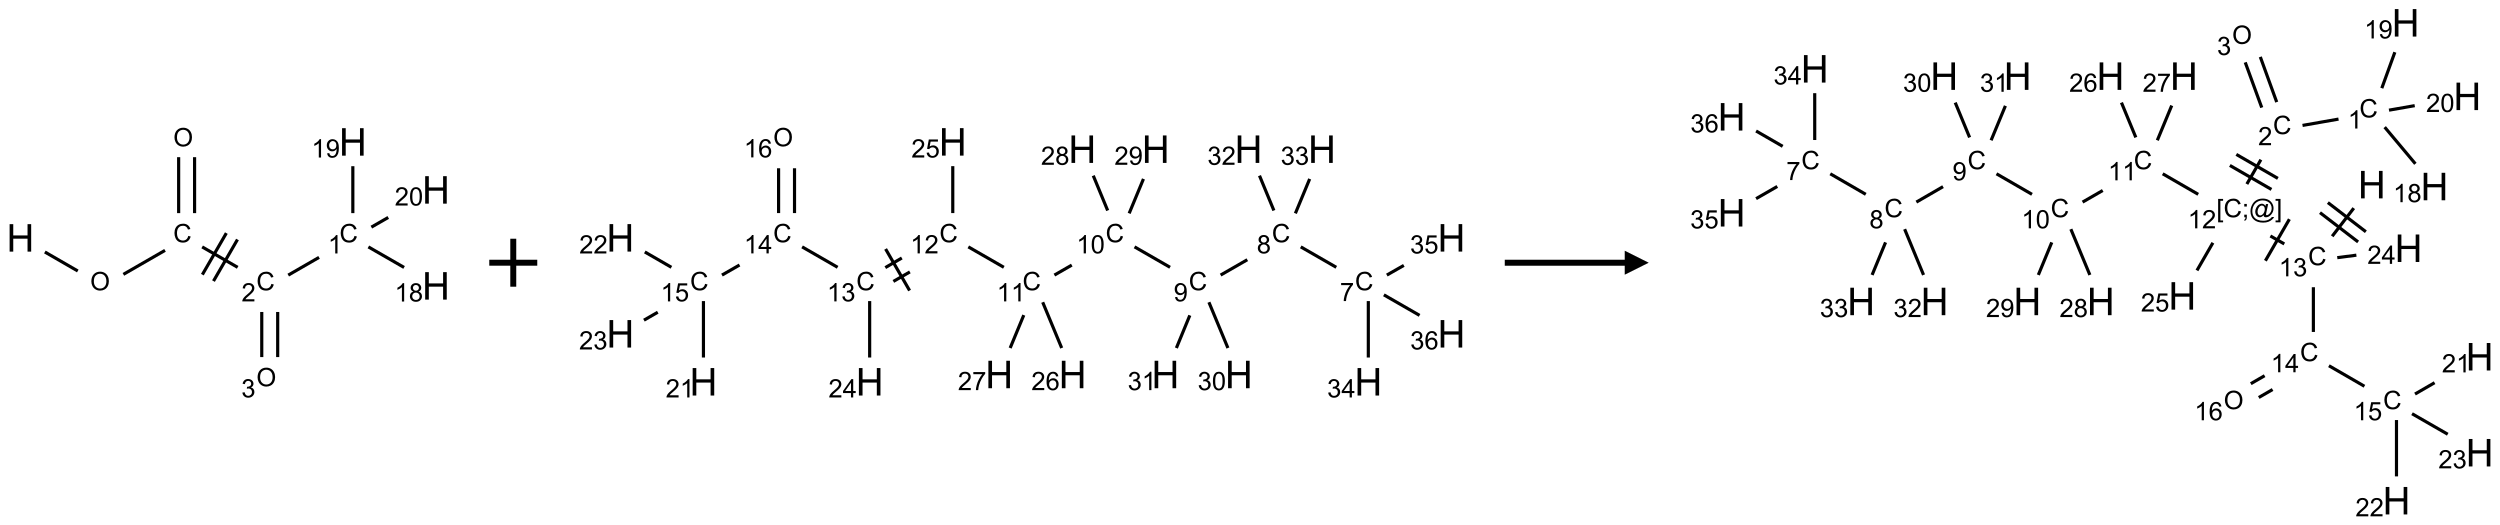 <?xml version="1.0" encoding="UTF-8"?>
<svg xmlns="http://www.w3.org/2000/svg" xmlns:xlink="http://www.w3.org/1999/xlink" width="1042" height="219" viewBox="0 0 1042 219">
<defs>
<g>
<g id="glyph-0-0">
<path d="M 2 0 L 2 -10 L 10 -10 L 10 0 Z M 2.25 -0.25 L 9.75 -0.25 L 9.75 -9.75 L 2.25 -9.75 Z M 2.25 -0.25 "/>
</g>
<g id="glyph-0-1">
<path d="M 1.281 0 L 1.281 -11.453 L 2.797 -11.453 L 2.797 -6.75 L 8.75 -6.75 L 8.75 -11.453 L 10.266 -11.453 L 10.266 0 L 8.75 0 L 8.75 -5.398 L 2.797 -5.398 L 2.797 0 Z M 1.281 0 "/>
</g>
<g id="glyph-1-0">
<path d="M 1.332 0 L 1.332 -6.668 L 6.668 -6.668 L 6.668 0 Z M 1.5 -0.168 L 6.5 -0.168 L 6.5 -6.5 L 1.5 -6.5 Z M 1.5 -0.168 "/>
</g>
<g id="glyph-1-1">
<path d="M 0.516 -3.719 C 0.516 -4.984 0.855 -5.977 1.535 -6.695 C 2.215 -7.414 3.094 -7.77 4.172 -7.77 C 4.875 -7.77 5.512 -7.602 6.078 -7.266 C 6.645 -6.93 7.074 -6.461 7.371 -5.855 C 7.668 -5.254 7.816 -4.57 7.816 -3.809 C 7.816 -3.035 7.66 -2.34 7.348 -1.73 C 7.035 -1.117 6.594 -0.656 6.02 -0.34 C 5.449 -0.027 4.828 0.129 4.168 0.129 C 3.449 0.129 2.805 -0.043 2.238 -0.391 C 1.672 -0.738 1.246 -1.211 0.953 -1.812 C 0.66 -2.414 0.516 -3.047 0.516 -3.719 Z M 1.559 -3.703 C 1.559 -2.781 1.805 -2.059 2.301 -1.527 C 2.793 -1 3.414 -0.734 4.16 -0.734 C 4.922 -0.734 5.547 -1 6.039 -1.535 C 6.531 -2.07 6.777 -2.828 6.777 -3.812 C 6.777 -4.434 6.672 -4.977 6.461 -5.441 C 6.25 -5.902 5.945 -6.262 5.539 -6.52 C 5.133 -6.773 4.68 -6.902 4.176 -6.902 C 3.461 -6.902 2.848 -6.656 2.332 -6.164 C 1.816 -5.672 1.559 -4.852 1.559 -3.703 Z M 1.559 -3.703 "/>
</g>
<g id="glyph-1-2">
<path d="M 6.27 -2.676 L 7.281 -2.422 C 7.07 -1.594 6.688 -0.961 6.137 -0.523 C 5.586 -0.086 4.914 0.129 4.121 0.129 C 3.297 0.129 2.629 -0.039 2.113 -0.371 C 1.598 -0.707 1.203 -1.191 0.934 -1.828 C 0.664 -2.465 0.531 -3.145 0.531 -3.875 C 0.531 -4.672 0.684 -5.363 0.988 -5.957 C 1.293 -6.547 1.723 -6.996 2.285 -7.305 C 2.844 -7.613 3.461 -7.766 4.137 -7.766 C 4.898 -7.766 5.543 -7.57 6.062 -7.184 C 6.582 -6.793 6.945 -6.246 7.152 -5.543 L 6.156 -5.309 C 5.98 -5.863 5.723 -6.266 5.387 -6.52 C 5.051 -6.773 4.625 -6.902 4.113 -6.902 C 3.527 -6.902 3.039 -6.762 2.645 -6.48 C 2.25 -6.199 1.973 -5.82 1.812 -5.348 C 1.652 -4.871 1.574 -4.383 1.574 -3.879 C 1.574 -3.23 1.668 -2.664 1.855 -2.18 C 2.047 -1.695 2.34 -1.332 2.738 -1.094 C 3.137 -0.855 3.57 -0.734 4.035 -0.734 C 4.602 -0.734 5.082 -0.898 5.473 -1.223 C 5.867 -1.551 6.133 -2.035 6.27 -2.676 Z M 6.27 -2.676 "/>
</g>
<g id="glyph-1-3">
<path d="M 5.371 -0.902 L 5.371 0 L 0.324 0 C 0.316 -0.227 0.352 -0.441 0.434 -0.652 C 0.562 -0.996 0.766 -1.332 1.051 -1.668 C 1.332 -2 1.742 -2.387 2.277 -2.824 C 3.105 -3.504 3.668 -4.043 3.957 -4.441 C 4.25 -4.84 4.395 -5.215 4.395 -5.566 C 4.395 -5.938 4.262 -6.254 3.996 -6.508 C 3.73 -6.762 3.387 -6.891 2.957 -6.891 C 2.508 -6.891 2.145 -6.754 1.875 -6.484 C 1.605 -6.215 1.469 -5.84 1.465 -5.359 L 0.5 -5.457 C 0.566 -6.176 0.812 -6.727 1.246 -7.102 C 1.676 -7.477 2.254 -7.668 2.98 -7.668 C 3.711 -7.668 4.293 -7.465 4.719 -7.059 C 5.145 -6.652 5.359 -6.148 5.359 -5.547 C 5.359 -5.242 5.297 -4.941 5.172 -4.645 C 5.047 -4.352 4.84 -4.039 4.551 -3.715 C 4.262 -3.387 3.777 -2.938 3.105 -2.371 C 2.543 -1.898 2.18 -1.578 2.02 -1.41 C 1.859 -1.242 1.73 -1.07 1.625 -0.902 Z M 5.371 -0.902 "/>
</g>
<g id="glyph-1-4">
<path d="M 3.973 0 L 3.035 0 L 3.035 -5.973 C 2.809 -5.758 2.516 -5.543 2.148 -5.328 C 1.781 -5.113 1.453 -4.953 1.16 -4.844 L 1.16 -5.75 C 1.684 -5.996 2.145 -6.297 2.535 -6.645 C 2.93 -6.996 3.207 -7.336 3.371 -7.668 L 3.973 -7.668 Z M 3.973 0 "/>
</g>
<g id="glyph-1-5">
<path d="M 1.887 -4.141 C 1.496 -4.281 1.207 -4.484 1.02 -4.75 C 0.832 -5.016 0.738 -5.328 0.738 -5.699 C 0.738 -6.254 0.938 -6.719 1.34 -7.098 C 1.738 -7.477 2.27 -7.668 2.934 -7.668 C 3.598 -7.668 4.137 -7.473 4.543 -7.086 C 4.949 -6.699 5.152 -6.227 5.152 -5.672 C 5.152 -5.316 5.059 -5.008 4.871 -4.746 C 4.688 -4.484 4.406 -4.281 4.027 -4.141 C 4.496 -3.988 4.852 -3.742 5.098 -3.402 C 5.34 -3.062 5.465 -2.656 5.465 -2.184 C 5.465 -1.531 5.234 -0.98 4.77 -0.535 C 4.309 -0.09 3.703 0.129 2.949 0.129 C 2.195 0.129 1.586 -0.094 1.125 -0.539 C 0.664 -0.984 0.434 -1.543 0.434 -2.207 C 0.434 -2.703 0.559 -3.121 0.809 -3.457 C 1.062 -3.793 1.422 -4.02 1.887 -4.141 Z M 1.699 -5.73 C 1.699 -5.367 1.812 -5.074 2.047 -4.844 C 2.281 -4.613 2.582 -4.5 2.953 -4.5 C 3.312 -4.5 3.609 -4.613 3.84 -4.84 C 4.07 -5.066 4.188 -5.348 4.188 -5.676 C 4.188 -6.02 4.07 -6.309 3.832 -6.543 C 3.594 -6.777 3.297 -6.895 2.941 -6.895 C 2.586 -6.895 2.289 -6.781 2.051 -6.551 C 1.816 -6.324 1.699 -6.047 1.699 -5.73 Z M 1.395 -2.203 C 1.395 -1.938 1.461 -1.676 1.586 -1.426 C 1.711 -1.176 1.902 -0.984 2.152 -0.848 C 2.402 -0.711 2.672 -0.641 2.957 -0.641 C 3.406 -0.641 3.777 -0.785 4.066 -1.074 C 4.359 -1.363 4.504 -1.727 4.504 -2.172 C 4.504 -2.625 4.355 -2.996 4.055 -3.293 C 3.754 -3.586 3.379 -3.734 2.926 -3.734 C 2.484 -3.734 2.121 -3.59 1.832 -3.297 C 1.543 -3.004 1.395 -2.641 1.395 -2.203 Z M 1.395 -2.203 "/>
</g>
<g id="glyph-1-6">
<path d="M 0.582 -1.766 L 1.484 -1.848 C 1.562 -1.426 1.707 -1.117 1.922 -0.926 C 2.137 -0.734 2.414 -0.641 2.75 -0.641 C 3.039 -0.641 3.289 -0.707 3.508 -0.84 C 3.727 -0.973 3.902 -1.148 4.043 -1.367 C 4.18 -1.586 4.297 -1.887 4.391 -2.262 C 4.484 -2.637 4.531 -3.016 4.531 -3.406 C 4.531 -3.449 4.531 -3.512 4.527 -3.594 C 4.34 -3.297 4.082 -3.055 3.758 -2.867 C 3.434 -2.68 3.082 -2.59 2.703 -2.59 C 2.07 -2.59 1.535 -2.816 1.098 -3.277 C 0.66 -3.734 0.441 -4.34 0.441 -5.09 C 0.441 -5.863 0.672 -6.484 1.129 -6.957 C 1.586 -7.43 2.156 -7.668 2.844 -7.668 C 3.34 -7.668 3.793 -7.531 4.207 -7.266 C 4.617 -7 4.93 -6.617 5.145 -6.121 C 5.355 -5.629 5.465 -4.91 5.465 -3.973 C 5.465 -2.996 5.359 -2.223 5.145 -1.645 C 4.934 -1.066 4.617 -0.625 4.199 -0.324 C 3.781 -0.02 3.293 0.129 2.73 0.129 C 2.133 0.129 1.645 -0.035 1.266 -0.367 C 0.887 -0.699 0.66 -1.164 0.582 -1.766 Z M 4.422 -5.137 C 4.422 -5.676 4.277 -6.102 3.992 -6.418 C 3.707 -6.734 3.359 -6.891 2.957 -6.891 C 2.543 -6.891 2.18 -6.719 1.871 -6.379 C 1.562 -6.039 1.406 -5.598 1.406 -5.059 C 1.406 -4.57 1.555 -4.176 1.848 -3.871 C 2.141 -3.566 2.5 -3.418 2.934 -3.418 C 3.367 -3.418 3.723 -3.57 4.004 -3.871 C 4.281 -4.176 4.422 -4.598 4.422 -5.137 Z M 4.422 -5.137 "/>
</g>
<g id="glyph-1-7">
<path d="M 0.441 -3.766 C 0.441 -4.668 0.535 -5.395 0.723 -5.945 C 0.906 -6.496 1.184 -6.922 1.551 -7.219 C 1.918 -7.516 2.375 -7.668 2.934 -7.668 C 3.344 -7.668 3.703 -7.586 4.012 -7.418 C 4.32 -7.254 4.574 -7.016 4.777 -6.707 C 4.977 -6.395 5.137 -6.016 5.25 -5.57 C 5.363 -5.125 5.422 -4.523 5.422 -3.766 C 5.422 -2.871 5.328 -2.148 5.145 -1.598 C 4.961 -1.047 4.688 -0.621 4.32 -0.32 C 3.953 -0.02 3.492 0.129 2.934 0.129 C 2.195 0.129 1.617 -0.133 1.199 -0.66 C 0.695 -1.297 0.441 -2.332 0.441 -3.766 Z M 1.406 -3.766 C 1.406 -2.512 1.555 -1.68 1.848 -1.262 C 2.141 -0.848 2.5 -0.641 2.934 -0.641 C 3.363 -0.641 3.727 -0.848 4.02 -1.266 C 4.312 -1.684 4.457 -2.516 4.457 -3.766 C 4.457 -5.023 4.312 -5.859 4.02 -6.27 C 3.727 -6.684 3.359 -6.891 2.922 -6.891 C 2.492 -6.891 2.148 -6.707 1.891 -6.344 C 1.566 -5.879 1.406 -5.02 1.406 -3.766 Z M 1.406 -3.766 "/>
</g>
<g id="glyph-1-8">
<path d="M 0.449 -2.016 L 1.387 -2.141 C 1.492 -1.609 1.676 -1.227 1.934 -0.992 C 2.191 -0.758 2.508 -0.641 2.879 -0.641 C 3.32 -0.641 3.695 -0.793 3.996 -1.098 C 4.301 -1.402 4.453 -1.781 4.453 -2.234 C 4.453 -2.664 4.312 -3.02 4.031 -3.301 C 3.75 -3.578 3.391 -3.719 2.957 -3.719 C 2.781 -3.719 2.562 -3.684 2.297 -3.613 L 2.402 -4.438 C 2.465 -4.43 2.516 -4.426 2.551 -4.426 C 2.949 -4.426 3.312 -4.531 3.629 -4.738 C 3.949 -4.949 4.109 -5.27 4.109 -5.703 C 4.109 -6.047 3.992 -6.332 3.762 -6.559 C 3.527 -6.785 3.227 -6.895 2.859 -6.895 C 2.496 -6.895 2.191 -6.781 1.949 -6.551 C 1.707 -6.324 1.547 -5.98 1.48 -5.52 L 0.543 -5.688 C 0.656 -6.316 0.918 -6.805 1.324 -7.148 C 1.73 -7.492 2.234 -7.668 2.84 -7.668 C 3.254 -7.668 3.641 -7.578 3.988 -7.398 C 4.34 -7.219 4.609 -6.977 4.793 -6.668 C 4.98 -6.359 5.074 -6.031 5.074 -5.684 C 5.074 -5.352 4.984 -5.051 4.809 -4.781 C 4.629 -4.512 4.367 -4.297 4.02 -4.137 C 4.473 -4.031 4.824 -3.816 5.074 -3.488 C 5.324 -3.16 5.449 -2.75 5.449 -2.254 C 5.449 -1.59 5.203 -1.023 4.719 -0.559 C 4.234 -0.098 3.617 0.137 2.875 0.137 C 2.203 0.137 1.648 -0.062 1.207 -0.465 C 0.762 -0.863 0.512 -1.379 0.449 -2.016 Z M 0.449 -2.016 "/>
</g>
<g id="glyph-1-9">
<path d="M 0.504 -6.637 L 0.504 -7.535 L 5.449 -7.535 L 5.449 -6.809 C 4.961 -6.289 4.48 -5.602 4.004 -4.746 C 3.527 -3.887 3.156 -3.004 2.895 -2.098 C 2.707 -1.461 2.59 -0.762 2.535 0 L 1.574 0 C 1.582 -0.602 1.703 -1.328 1.926 -2.176 C 2.152 -3.027 2.477 -3.848 2.898 -4.637 C 3.32 -5.426 3.77 -6.094 4.246 -6.637 Z M 0.504 -6.637 "/>
</g>
<g id="glyph-1-10">
<path d="M 3.449 0 L 3.449 -1.828 L 0.137 -1.828 L 0.137 -2.688 L 3.621 -7.637 L 4.387 -7.637 L 4.387 -2.688 L 5.418 -2.688 L 5.418 -1.828 L 4.387 -1.828 L 4.387 0 Z M 3.449 -2.688 L 3.449 -6.129 L 1.059 -2.688 Z M 3.449 -2.688 "/>
</g>
<g id="glyph-1-11">
<path d="M 0.441 -2 L 1.426 -2.082 C 1.5 -1.605 1.668 -1.242 1.934 -1.004 C 2.199 -0.762 2.52 -0.641 2.895 -0.641 C 3.348 -0.641 3.73 -0.812 4.043 -1.152 C 4.355 -1.492 4.512 -1.941 4.512 -2.504 C 4.512 -3.039 4.359 -3.461 4.059 -3.77 C 3.758 -4.078 3.367 -4.234 2.879 -4.234 C 2.578 -4.234 2.305 -4.164 2.062 -4.027 C 1.82 -3.891 1.629 -3.715 1.488 -3.496 L 0.609 -3.609 L 1.348 -7.531 L 5.145 -7.531 L 5.145 -6.637 L 2.098 -6.637 L 1.688 -4.582 C 2.145 -4.902 2.625 -5.062 3.129 -5.062 C 3.797 -5.062 4.359 -4.832 4.816 -4.371 C 5.277 -3.91 5.504 -3.312 5.504 -2.59 C 5.504 -1.898 5.305 -1.301 4.902 -0.797 C 4.41 -0.18 3.742 0.129 2.895 0.129 C 2.199 0.129 1.633 -0.062 1.195 -0.453 C 0.758 -0.844 0.504 -1.359 0.441 -2 Z M 0.441 -2 "/>
</g>
<g id="glyph-1-12">
<path d="M 5.309 -5.766 L 4.375 -5.691 C 4.293 -6.059 4.172 -6.328 4.02 -6.496 C 3.766 -6.762 3.453 -6.895 3.082 -6.895 C 2.785 -6.895 2.523 -6.812 2.297 -6.645 C 2 -6.43 1.77 -6.117 1.598 -5.703 C 1.43 -5.289 1.34 -4.703 1.332 -3.938 C 1.559 -4.281 1.836 -4.535 2.16 -4.703 C 2.488 -4.871 2.828 -4.953 3.188 -4.953 C 3.812 -4.953 4.344 -4.723 4.785 -4.262 C 5.223 -3.801 5.441 -3.207 5.441 -2.48 C 5.441 -2 5.34 -1.555 5.133 -1.145 C 4.926 -0.73 4.641 -0.418 4.281 -0.199 C 3.922 0.02 3.512 0.129 3.051 0.129 C 2.27 0.129 1.633 -0.156 1.141 -0.73 C 0.648 -1.305 0.402 -2.254 0.402 -3.574 C 0.402 -5.051 0.672 -6.121 1.219 -6.793 C 1.695 -7.375 2.336 -7.668 3.141 -7.668 C 3.742 -7.668 4.234 -7.5 4.617 -7.16 C 5 -6.824 5.23 -6.359 5.309 -5.766 Z M 1.48 -2.473 C 1.48 -2.152 1.547 -1.844 1.684 -1.547 C 1.82 -1.25 2.016 -1.027 2.262 -0.871 C 2.508 -0.719 2.766 -0.641 3.035 -0.641 C 3.434 -0.641 3.773 -0.801 4.059 -1.121 C 4.344 -1.441 4.484 -1.875 4.484 -2.422 C 4.484 -2.949 4.344 -3.367 4.062 -3.668 C 3.781 -3.973 3.426 -4.125 3 -4.125 C 2.578 -4.125 2.219 -3.973 1.922 -3.668 C 1.625 -3.363 1.48 -2.969 1.48 -2.473 Z M 1.48 -2.473 "/>
</g>
<g id="glyph-1-13">
<path d="M 0.723 2.121 L 0.723 -7.637 L 2.793 -7.637 L 2.793 -6.859 L 1.66 -6.859 L 1.66 1.344 L 2.793 1.344 L 2.793 2.121 Z M 0.723 2.121 "/>
</g>
<g id="glyph-1-14">
<path d="M 0.949 -4.465 L 0.949 -5.531 L 2.016 -5.531 L 2.016 -4.465 Z M 0.949 0 L 0.949 -1.066 L 2.016 -1.066 L 2.016 0 C 2.016 0.391 1.945 0.711 1.809 0.949 C 1.668 1.191 1.449 1.379 1.145 1.512 L 0.887 1.109 C 1.082 1.023 1.23 0.895 1.324 0.727 C 1.418 0.559 1.469 0.316 1.48 0 Z M 0.949 0 "/>
</g>
<g id="glyph-1-15">
<path d="M 6.047 -0.848 C 5.82 -0.59 5.57 -0.379 5.289 -0.223 C 5.008 -0.062 4.73 0.016 4.449 0.016 C 4.141 0.016 3.84 -0.074 3.547 -0.254 C 3.254 -0.434 3.02 -0.715 2.836 -1.09 C 2.652 -1.465 2.562 -1.875 2.562 -2.324 C 2.562 -2.875 2.703 -3.43 2.988 -3.98 C 3.27 -4.535 3.621 -4.953 4.043 -5.23 C 4.461 -5.508 4.871 -5.645 5.266 -5.645 C 5.566 -5.645 5.855 -5.566 6.129 -5.41 C 6.402 -5.25 6.641 -5.012 6.84 -4.688 L 7.016 -5.496 L 7.949 -5.496 L 7.199 -2 C 7.094 -1.516 7.043 -1.246 7.043 -1.191 C 7.043 -1.098 7.078 -1.02 7.148 -0.949 C 7.219 -0.883 7.305 -0.848 7.406 -0.848 C 7.59 -0.848 7.832 -0.953 8.129 -1.168 C 8.527 -1.445 8.84 -1.816 9.07 -2.285 C 9.301 -2.75 9.418 -3.234 9.418 -3.73 C 9.418 -4.309 9.27 -4.852 8.973 -5.355 C 8.676 -5.859 8.23 -6.262 7.645 -6.562 C 7.055 -6.863 6.406 -7.016 5.691 -7.016 C 4.879 -7.016 4.137 -6.824 3.465 -6.445 C 2.793 -6.066 2.273 -5.52 1.902 -4.809 C 1.535 -4.098 1.348 -3.34 1.348 -2.527 C 1.348 -1.676 1.535 -0.941 1.902 -0.328 C 2.273 0.285 2.809 0.742 3.508 1.035 C 4.207 1.328 4.984 1.473 5.832 1.473 C 6.742 1.473 7.504 1.32 8.121 1.016 C 8.734 0.711 9.195 0.34 9.5 -0.098 L 10.441 -0.098 C 10.266 0.266 9.961 0.637 9.531 1.016 C 9.102 1.395 8.59 1.695 7.996 1.914 C 7.402 2.133 6.688 2.246 5.848 2.246 C 5.078 2.246 4.367 2.145 3.715 1.949 C 3.066 1.75 2.512 1.453 2.051 1.055 C 1.594 0.656 1.25 0.199 1.016 -0.316 C 0.723 -0.973 0.578 -1.684 0.578 -2.441 C 0.578 -3.289 0.75 -4.098 1.098 -4.863 C 1.523 -5.805 2.125 -6.527 2.902 -7.027 C 3.684 -7.527 4.629 -7.777 5.738 -7.777 C 6.602 -7.777 7.375 -7.602 8.059 -7.246 C 8.746 -6.895 9.285 -6.371 9.684 -5.672 C 10.02 -5.07 10.188 -4.418 10.188 -3.715 C 10.188 -2.707 9.832 -1.812 9.125 -1.031 C 8.492 -0.328 7.801 0.02 7.051 0.02 C 6.812 0.02 6.617 -0.016 6.473 -0.09 C 6.324 -0.16 6.215 -0.266 6.145 -0.402 C 6.102 -0.488 6.066 -0.637 6.047 -0.848 Z M 3.527 -2.262 C 3.527 -1.785 3.641 -1.414 3.863 -1.152 C 4.09 -0.887 4.348 -0.754 4.641 -0.754 C 4.836 -0.754 5.039 -0.812 5.254 -0.93 C 5.469 -1.047 5.676 -1.219 5.871 -1.449 C 6.066 -1.676 6.23 -1.969 6.355 -2.32 C 6.48 -2.672 6.543 -3.027 6.543 -3.379 C 6.543 -3.852 6.426 -4.219 6.191 -4.48 C 5.957 -4.738 5.672 -4.871 5.332 -4.871 C 5.109 -4.871 4.902 -4.812 4.707 -4.699 C 4.512 -4.586 4.32 -4.406 4.137 -4.156 C 3.953 -3.906 3.805 -3.602 3.691 -3.246 C 3.582 -2.887 3.527 -2.559 3.527 -2.262 Z M 3.527 -2.262 "/>
</g>
<g id="glyph-1-16">
<path d="M 2.27 2.121 L 0.203 2.121 L 0.203 1.344 L 1.332 1.344 L 1.332 -6.859 L 0.203 -6.859 L 0.203 -7.637 L 2.27 -7.637 Z M 2.27 2.121 "/>
</g>
</g>
</defs>
<path fill="none" stroke-width="0.033" stroke-linecap="butt" stroke-linejoin="miter" stroke="rgb(0%, 0%, 0%)" stroke-opacity="1" stroke-miterlimit="10" d="M 0.255 1.147 L 0.598 1.345 " transform="matrix(40, 0, 0, 40, 8.5, 59.152)"/>
<path fill="none" stroke-width="0.033" stroke-linecap="butt" stroke-linejoin="miter" stroke="rgb(0%, 0%, 0%)" stroke-opacity="1" stroke-miterlimit="10" d="M 1.073 1.38 L 1.507 1.13 " transform="matrix(40, 0, 0, 40, 8.5, 59.152)"/>
<path fill="none" stroke-width="0.033" stroke-linecap="butt" stroke-linejoin="miter" stroke="rgb(0%, 0%, 0%)" stroke-opacity="1" stroke-miterlimit="10" d="M 1.815 0.742 L 1.815 0.159 " transform="matrix(40, 0, 0, 40, 8.5, 59.152)"/>
<path fill="none" stroke-width="0.033" stroke-linecap="butt" stroke-linejoin="miter" stroke="rgb(0%, 0%, 0%)" stroke-opacity="1" stroke-miterlimit="10" d="M 1.649 0.742 L 1.649 0.159 " transform="matrix(40, 0, 0, 40, 8.5, 59.152)"/>
<path fill="none" stroke-width="0.033" stroke-linecap="butt" stroke-linejoin="miter" stroke="rgb(0%, 0%, 0%)" stroke-opacity="1" stroke-miterlimit="10" d="M 1.894 1.094 L 2.264 1.307 " transform="matrix(40, 0, 0, 40, 8.5, 59.152)"/>
<path fill="none" stroke-width="0.033" stroke-linecap="butt" stroke-linejoin="miter" stroke="rgb(0%, 0%, 0%)" stroke-opacity="1" stroke-miterlimit="10" d="M 2.012 1.45 L 2.262 1.017 " transform="matrix(40, 0, 0, 40, 8.5, 59.152)"/>
<path fill="none" stroke-width="0.033" stroke-linecap="butt" stroke-linejoin="miter" stroke="rgb(0%, 0%, 0%)" stroke-opacity="1" stroke-miterlimit="10" d="M 1.896 1.383 L 2.146 0.95 " transform="matrix(40, 0, 0, 40, 8.5, 59.152)"/>
<path fill="none" stroke-width="0.033" stroke-linecap="butt" stroke-linejoin="miter" stroke="rgb(0%, 0%, 0%)" stroke-opacity="1" stroke-miterlimit="10" d="M 2.791 1.388 L 3.112 1.203 " transform="matrix(40, 0, 0, 40, 8.5, 59.152)"/>
<path fill="none" stroke-width="0.033" stroke-linecap="butt" stroke-linejoin="miter" stroke="rgb(0%, 0%, 0%)" stroke-opacity="1" stroke-miterlimit="10" d="M 3.626 1.094 L 3.998 1.308 " transform="matrix(40, 0, 0, 40, 8.5, 59.152)"/>
<path fill="none" stroke-width="0.033" stroke-linecap="butt" stroke-linejoin="miter" stroke="rgb(0%, 0%, 0%)" stroke-opacity="1" stroke-miterlimit="10" d="M 3.464 0.742 L 3.464 0.253 " transform="matrix(40, 0, 0, 40, 8.5, 59.152)"/>
<path fill="none" stroke-width="0.033" stroke-linecap="butt" stroke-linejoin="miter" stroke="rgb(0%, 0%, 0%)" stroke-opacity="1" stroke-miterlimit="10" d="M 3.657 0.888 L 3.833 0.787 " transform="matrix(40, 0, 0, 40, 8.5, 59.152)"/>
<path fill="none" stroke-width="0.033" stroke-linecap="butt" stroke-linejoin="miter" stroke="rgb(0%, 0%, 0%)" stroke-opacity="1" stroke-miterlimit="10" d="M 2.515 1.772 L 2.515 2.242 " transform="matrix(40, 0, 0, 40, 8.5, 59.152)"/>
<path fill="none" stroke-width="0.033" stroke-linecap="butt" stroke-linejoin="miter" stroke="rgb(0%, 0%, 0%)" stroke-opacity="1" stroke-miterlimit="10" d="M 2.681 1.772 L 2.681 2.242 " transform="matrix(40, 0, 0, 40, 8.5, 59.152)"/>
<g fill="rgb(0%, 0%, 0%)" fill-opacity="1">
<use xlink:href="#glyph-0-1" x="2.727" y="104.879"/>
</g>
<g fill="rgb(0%, 0%, 0%)" fill-opacity="1">
<use xlink:href="#glyph-1-1" x="37.562" y="121"/>
</g>
<g fill="rgb(0%, 0%, 0%)" fill-opacity="1">
<use xlink:href="#glyph-1-2" x="72.188" y="100.996"/>
</g>
<g fill="rgb(0%, 0%, 0%)" fill-opacity="1">
<use xlink:href="#glyph-1-1" x="72.203" y="61"/>
</g>
<g fill="rgb(0%, 0%, 0%)" fill-opacity="1">
<use xlink:href="#glyph-1-2" x="106.832" y="120.996"/>
</g>
<g fill="rgb(0%, 0%, 0%)" fill-opacity="1">
<use xlink:href="#glyph-1-3" x="100.66" y="125.633"/>
</g>
<g fill="rgb(0%, 0%, 0%)" fill-opacity="1">
<use xlink:href="#glyph-1-2" x="141.473" y="100.996"/>
</g>
<g fill="rgb(0%, 0%, 0%)" fill-opacity="1">
<use xlink:href="#glyph-1-4" x="136.691" y="105.633"/>
</g>
<g fill="rgb(0%, 0%, 0%)" fill-opacity="1">
<use xlink:href="#glyph-0-1" x="175.934" y="124.879"/>
</g>
<g fill="rgb(0%, 0%, 0%)" fill-opacity="1">
<use xlink:href="#glyph-1-4" x="164.48" y="125.672"/>
<use xlink:href="#glyph-1-5" x="170.413" y="125.672"/>
</g>
<g fill="rgb(0%, 0%, 0%)" fill-opacity="1">
<use xlink:href="#glyph-0-1" x="141.293" y="64.879"/>
</g>
<g fill="rgb(0%, 0%, 0%)" fill-opacity="1">
<use xlink:href="#glyph-1-4" x="129.84" y="65.672"/>
<use xlink:href="#glyph-1-6" x="135.772" y="65.672"/>
</g>
<g fill="rgb(0%, 0%, 0%)" fill-opacity="1">
<use xlink:href="#glyph-0-1" x="175.934" y="84.879"/>
</g>
<g fill="rgb(0%, 0%, 0%)" fill-opacity="1">
<use xlink:href="#glyph-1-3" x="164.527" y="85.672"/>
<use xlink:href="#glyph-1-7" x="170.46" y="85.672"/>
</g>
<g fill="rgb(0%, 0%, 0%)" fill-opacity="1">
<use xlink:href="#glyph-1-1" x="106.848" y="161"/>
</g>
<g fill="rgb(0%, 0%, 0%)" fill-opacity="1">
<use xlink:href="#glyph-1-8" x="100.578" y="165.633"/>
</g>
<path fill="none" stroke-width="0.062" stroke-linecap="butt" stroke-linejoin="miter" stroke="rgb(0%, 0%, 0%)" stroke-opacity="1" stroke-miterlimit="10" d="M -0 0 L 0.5 0 M 0.25 -0.25 L 0.25 0.25 " transform="matrix(40, 0, 0, 40, 203.93, 109.5)"/>
<path fill="none" stroke-width="0.033" stroke-linecap="butt" stroke-linejoin="miter" stroke="rgb(0%, 0%, 0%)" stroke-opacity="1" stroke-miterlimit="10" d="M 7.46 1.307 L 7.09 1.094 " transform="matrix(40, 0, 0, 40, 258.555, 59.133)"/>
<path fill="none" stroke-width="0.033" stroke-linecap="butt" stroke-linejoin="miter" stroke="rgb(0%, 0%, 0%)" stroke-opacity="1" stroke-miterlimit="10" d="M 6.533 1.228 L 6.255 1.388 " transform="matrix(40, 0, 0, 40, 258.555, 59.133)"/>
<path fill="none" stroke-width="0.033" stroke-linecap="butt" stroke-linejoin="miter" stroke="rgb(0%, 0%, 0%)" stroke-opacity="1" stroke-miterlimit="10" d="M 5.728 1.307 L 5.358 1.094 " transform="matrix(40, 0, 0, 40, 258.555, 59.133)"/>
<path fill="none" stroke-width="0.033" stroke-linecap="butt" stroke-linejoin="miter" stroke="rgb(0%, 0%, 0%)" stroke-opacity="1" stroke-miterlimit="10" d="M 4.704 1.284 L 4.523 1.388 " transform="matrix(40, 0, 0, 40, 258.555, 59.133)"/>
<path fill="none" stroke-width="0.033" stroke-linecap="butt" stroke-linejoin="miter" stroke="rgb(0%, 0%, 0%)" stroke-opacity="1" stroke-miterlimit="10" d="M 3.996 1.307 L 3.626 1.094 " transform="matrix(40, 0, 0, 40, 258.555, 59.133)"/>
<path fill="none" stroke-width="0.033" stroke-linecap="butt" stroke-linejoin="miter" stroke="rgb(0%, 0%, 0%)" stroke-opacity="1" stroke-miterlimit="10" d="M 2.933 1.21 L 2.761 1.31 " transform="matrix(40, 0, 0, 40, 258.555, 59.133)"/>
<path fill="none" stroke-width="0.033" stroke-linecap="butt" stroke-linejoin="miter" stroke="rgb(0%, 0%, 0%)" stroke-opacity="1" stroke-miterlimit="10" d="M 3.017 1.355 L 2.845 1.454 " transform="matrix(40, 0, 0, 40, 258.555, 59.133)"/>
<path fill="none" stroke-width="0.033" stroke-linecap="butt" stroke-linejoin="miter" stroke="rgb(0%, 0%, 0%)" stroke-opacity="1" stroke-miterlimit="10" d="M 2.764 1.116 L 3.014 1.549 " transform="matrix(40, 0, 0, 40, 258.555, 59.133)"/>
<path fill="none" stroke-width="0.033" stroke-linecap="butt" stroke-linejoin="miter" stroke="rgb(0%, 0%, 0%)" stroke-opacity="1" stroke-miterlimit="10" d="M 2.264 1.307 L 1.894 1.094 " transform="matrix(40, 0, 0, 40, 258.555, 59.133)"/>
<path fill="none" stroke-width="0.033" stroke-linecap="butt" stroke-linejoin="miter" stroke="rgb(0%, 0%, 0%)" stroke-opacity="1" stroke-miterlimit="10" d="M 1.242 1.283 L 1.059 1.388 " transform="matrix(40, 0, 0, 40, 258.555, 59.133)"/>
<path fill="none" stroke-width="0.033" stroke-linecap="butt" stroke-linejoin="miter" stroke="rgb(0%, 0%, 0%)" stroke-opacity="1" stroke-miterlimit="10" d="M 0.866 1.659 L 0.866 2.247 " transform="matrix(40, 0, 0, 40, 258.555, 59.133)"/>
<path fill="none" stroke-width="0.033" stroke-linecap="butt" stroke-linejoin="miter" stroke="rgb(0%, 0%, 0%)" stroke-opacity="1" stroke-miterlimit="10" d="M 0.532 1.307 L 0.255 1.147 " transform="matrix(40, 0, 0, 40, 258.555, 59.133)"/>
<path fill="none" stroke-width="0.033" stroke-linecap="butt" stroke-linejoin="miter" stroke="rgb(0%, 0%, 0%)" stroke-opacity="1" stroke-miterlimit="10" d="M 0.39 1.775 L 0.246 1.858 " transform="matrix(40, 0, 0, 40, 258.555, 59.133)"/>
<path fill="none" stroke-width="0.033" stroke-linecap="butt" stroke-linejoin="miter" stroke="rgb(0%, 0%, 0%)" stroke-opacity="1" stroke-miterlimit="10" d="M 1.815 0.742 L 1.815 0.275 " transform="matrix(40, 0, 0, 40, 258.555, 59.133)"/>
<path fill="none" stroke-width="0.033" stroke-linecap="butt" stroke-linejoin="miter" stroke="rgb(0%, 0%, 0%)" stroke-opacity="1" stroke-miterlimit="10" d="M 1.649 0.742 L 1.649 0.275 " transform="matrix(40, 0, 0, 40, 258.555, 59.133)"/>
<path fill="none" stroke-width="0.033" stroke-linecap="butt" stroke-linejoin="miter" stroke="rgb(0%, 0%, 0%)" stroke-opacity="1" stroke-miterlimit="10" d="M 2.598 1.659 L 2.598 2.247 " transform="matrix(40, 0, 0, 40, 258.555, 59.133)"/>
<path fill="none" stroke-width="0.033" stroke-linecap="butt" stroke-linejoin="miter" stroke="rgb(0%, 0%, 0%)" stroke-opacity="1" stroke-miterlimit="10" d="M 3.464 0.742 L 3.464 0.253 " transform="matrix(40, 0, 0, 40, 258.555, 59.133)"/>
<path fill="none" stroke-width="0.033" stroke-linecap="butt" stroke-linejoin="miter" stroke="rgb(0%, 0%, 0%)" stroke-opacity="1" stroke-miterlimit="10" d="M 4.401 1.671 L 4.599 2.148 " transform="matrix(40, 0, 0, 40, 258.555, 59.133)"/>
<path fill="none" stroke-width="0.033" stroke-linecap="butt" stroke-linejoin="miter" stroke="rgb(0%, 0%, 0%)" stroke-opacity="1" stroke-miterlimit="10" d="M 4.204 1.805 L 4.062 2.148 " transform="matrix(40, 0, 0, 40, 258.555, 59.133)"/>
<path fill="none" stroke-width="0.033" stroke-linecap="butt" stroke-linejoin="miter" stroke="rgb(0%, 0%, 0%)" stroke-opacity="1" stroke-miterlimit="10" d="M 5.078 0.715 L 4.928 0.352 " transform="matrix(40, 0, 0, 40, 258.555, 59.133)"/>
<path fill="none" stroke-width="0.033" stroke-linecap="butt" stroke-linejoin="miter" stroke="rgb(0%, 0%, 0%)" stroke-opacity="1" stroke-miterlimit="10" d="M 5.302 0.745 L 5.451 0.386 " transform="matrix(40, 0, 0, 40, 258.555, 59.133)"/>
<path fill="none" stroke-width="0.033" stroke-linecap="butt" stroke-linejoin="miter" stroke="rgb(0%, 0%, 0%)" stroke-opacity="1" stroke-miterlimit="10" d="M 6.133 1.671 L 6.331 2.148 " transform="matrix(40, 0, 0, 40, 258.555, 59.133)"/>
<path fill="none" stroke-width="0.033" stroke-linecap="butt" stroke-linejoin="miter" stroke="rgb(0%, 0%, 0%)" stroke-opacity="1" stroke-miterlimit="10" d="M 5.934 1.808 L 5.794 2.148 " transform="matrix(40, 0, 0, 40, 258.555, 59.133)"/>
<path fill="none" stroke-width="0.033" stroke-linecap="butt" stroke-linejoin="miter" stroke="rgb(0%, 0%, 0%)" stroke-opacity="1" stroke-miterlimit="10" d="M 6.81 0.715 L 6.66 0.352 " transform="matrix(40, 0, 0, 40, 258.555, 59.133)"/>
<path fill="none" stroke-width="0.033" stroke-linecap="butt" stroke-linejoin="miter" stroke="rgb(0%, 0%, 0%)" stroke-opacity="1" stroke-miterlimit="10" d="M 7.034 0.745 L 7.183 0.386 " transform="matrix(40, 0, 0, 40, 258.555, 59.133)"/>
<path fill="none" stroke-width="0.033" stroke-linecap="butt" stroke-linejoin="miter" stroke="rgb(0%, 0%, 0%)" stroke-opacity="1" stroke-miterlimit="10" d="M 7.794 1.659 L 7.794 2.247 " transform="matrix(40, 0, 0, 40, 258.555, 59.133)"/>
<path fill="none" stroke-width="0.033" stroke-linecap="butt" stroke-linejoin="miter" stroke="rgb(0%, 0%, 0%)" stroke-opacity="1" stroke-miterlimit="10" d="M 7.987 1.388 L 8.164 1.287 " transform="matrix(40, 0, 0, 40, 258.555, 59.133)"/>
<path fill="none" stroke-width="0.033" stroke-linecap="butt" stroke-linejoin="miter" stroke="rgb(0%, 0%, 0%)" stroke-opacity="1" stroke-miterlimit="10" d="M 7.956 1.594 L 8.328 1.808 " transform="matrix(40, 0, 0, 40, 258.555, 59.133)"/>
<g fill="rgb(0%, 0%, 0%)" fill-opacity="1">
<use xlink:href="#glyph-1-2" x="564.73" y="120.977"/>
</g>
<g fill="rgb(0%, 0%, 0%)" fill-opacity="1">
<use xlink:href="#glyph-1-9" x="558.48" y="125.484"/>
</g>
<g fill="rgb(0%, 0%, 0%)" fill-opacity="1">
<use xlink:href="#glyph-1-2" x="530.09" y="100.977"/>
</g>
<g fill="rgb(0%, 0%, 0%)" fill-opacity="1">
<use xlink:href="#glyph-1-5" x="523.824" y="105.613"/>
</g>
<g fill="rgb(0%, 0%, 0%)" fill-opacity="1">
<use xlink:href="#glyph-1-2" x="495.449" y="120.977"/>
</g>
<g fill="rgb(0%, 0%, 0%)" fill-opacity="1">
<use xlink:href="#glyph-1-6" x="489.18" y="125.613"/>
</g>
<g fill="rgb(0%, 0%, 0%)" fill-opacity="1">
<use xlink:href="#glyph-1-2" x="460.809" y="100.977"/>
</g>
<g fill="rgb(0%, 0%, 0%)" fill-opacity="1">
<use xlink:href="#glyph-1-4" x="448.648" y="105.613"/>
<use xlink:href="#glyph-1-7" x="454.581" y="105.613"/>
</g>
<g fill="rgb(0%, 0%, 0%)" fill-opacity="1">
<use xlink:href="#glyph-1-2" x="426.168" y="120.977"/>
</g>
<g fill="rgb(0%, 0%, 0%)" fill-opacity="1">
<use xlink:href="#glyph-1-4" x="415.457" y="125.613"/>
<use xlink:href="#glyph-1-4" x="421.389" y="125.613"/>
</g>
<g fill="rgb(0%, 0%, 0%)" fill-opacity="1">
<use xlink:href="#glyph-1-2" x="391.527" y="100.977"/>
</g>
<g fill="rgb(0%, 0%, 0%)" fill-opacity="1">
<use xlink:href="#glyph-1-4" x="379.418" y="105.613"/>
<use xlink:href="#glyph-1-3" x="385.35" y="105.613"/>
</g>
<g fill="rgb(0%, 0%, 0%)" fill-opacity="1">
<use xlink:href="#glyph-1-2" x="356.887" y="120.977"/>
</g>
<g fill="rgb(0%, 0%, 0%)" fill-opacity="1">
<use xlink:href="#glyph-1-4" x="344.699" y="125.613"/>
<use xlink:href="#glyph-1-8" x="350.632" y="125.613"/>
</g>
<g fill="rgb(0%, 0%, 0%)" fill-opacity="1">
<use xlink:href="#glyph-1-2" x="322.242" y="100.977"/>
</g>
<g fill="rgb(0%, 0%, 0%)" fill-opacity="1">
<use xlink:href="#glyph-1-4" x="310.09" y="105.613"/>
<use xlink:href="#glyph-1-10" x="316.022" y="105.613"/>
</g>
<g fill="rgb(0%, 0%, 0%)" fill-opacity="1">
<use xlink:href="#glyph-1-2" x="287.602" y="120.977"/>
</g>
<g fill="rgb(0%, 0%, 0%)" fill-opacity="1">
<use xlink:href="#glyph-1-4" x="275.359" y="125.613"/>
<use xlink:href="#glyph-1-11" x="281.292" y="125.613"/>
</g>
<g fill="rgb(0%, 0%, 0%)" fill-opacity="1">
<use xlink:href="#glyph-0-1" x="287.422" y="164.859"/>
</g>
<g fill="rgb(0%, 0%, 0%)" fill-opacity="1">
<use xlink:href="#glyph-1-3" x="277.465" y="165.652"/>
<use xlink:href="#glyph-1-4" x="283.397" y="165.652"/>
</g>
<g fill="rgb(0%, 0%, 0%)" fill-opacity="1">
<use xlink:href="#glyph-0-1" x="252.781" y="104.859"/>
</g>
<g fill="rgb(0%, 0%, 0%)" fill-opacity="1">
<use xlink:href="#glyph-1-3" x="241.43" y="105.652"/>
<use xlink:href="#glyph-1-3" x="247.362" y="105.652"/>
</g>
<g fill="rgb(0%, 0%, 0%)" fill-opacity="1">
<use xlink:href="#glyph-0-1" x="252.781" y="144.859"/>
</g>
<g fill="rgb(0%, 0%, 0%)" fill-opacity="1">
<use xlink:href="#glyph-1-3" x="241.352" y="145.652"/>
<use xlink:href="#glyph-1-8" x="247.284" y="145.652"/>
</g>
<g fill="rgb(0%, 0%, 0%)" fill-opacity="1">
<use xlink:href="#glyph-1-1" x="322.258" y="60.98"/>
</g>
<g fill="rgb(0%, 0%, 0%)" fill-opacity="1">
<use xlink:href="#glyph-1-4" x="310.062" y="65.613"/>
<use xlink:href="#glyph-1-12" x="315.995" y="65.613"/>
</g>
<g fill="rgb(0%, 0%, 0%)" fill-opacity="1">
<use xlink:href="#glyph-0-1" x="356.707" y="164.859"/>
</g>
<g fill="rgb(0%, 0%, 0%)" fill-opacity="1">
<use xlink:href="#glyph-1-3" x="345.305" y="165.652"/>
<use xlink:href="#glyph-1-10" x="351.237" y="165.652"/>
</g>
<g fill="rgb(0%, 0%, 0%)" fill-opacity="1">
<use xlink:href="#glyph-0-1" x="391.348" y="64.859"/>
</g>
<g fill="rgb(0%, 0%, 0%)" fill-opacity="1">
<use xlink:href="#glyph-1-3" x="379.855" y="65.652"/>
<use xlink:href="#glyph-1-11" x="385.788" y="65.652"/>
</g>
<g fill="rgb(0%, 0%, 0%)" fill-opacity="1">
<use xlink:href="#glyph-0-1" x="441.293" y="161.816"/>
</g>
<g fill="rgb(0%, 0%, 0%)" fill-opacity="1">
<use xlink:href="#glyph-1-3" x="429.867" y="162.609"/>
<use xlink:href="#glyph-1-12" x="435.799" y="162.609"/>
</g>
<g fill="rgb(0%, 0%, 0%)" fill-opacity="1">
<use xlink:href="#glyph-0-1" x="410.68" y="161.816"/>
</g>
<g fill="rgb(0%, 0%, 0%)" fill-opacity="1">
<use xlink:href="#glyph-1-3" x="399.246" y="162.609"/>
<use xlink:href="#glyph-1-9" x="405.178" y="162.609"/>
</g>
<g fill="rgb(0%, 0%, 0%)" fill-opacity="1">
<use xlink:href="#glyph-0-1" x="445.32" y="67.906"/>
</g>
<g fill="rgb(0%, 0%, 0%)" fill-opacity="1">
<use xlink:href="#glyph-1-3" x="433.875" y="68.699"/>
<use xlink:href="#glyph-1-5" x="439.807" y="68.699"/>
</g>
<g fill="rgb(0%, 0%, 0%)" fill-opacity="1">
<use xlink:href="#glyph-0-1" x="475.938" y="67.906"/>
</g>
<g fill="rgb(0%, 0%, 0%)" fill-opacity="1">
<use xlink:href="#glyph-1-3" x="464.488" y="68.699"/>
<use xlink:href="#glyph-1-6" x="470.421" y="68.699"/>
</g>
<g fill="rgb(0%, 0%, 0%)" fill-opacity="1">
<use xlink:href="#glyph-0-1" x="510.578" y="161.816"/>
</g>
<g fill="rgb(0%, 0%, 0%)" fill-opacity="1">
<use xlink:href="#glyph-1-8" x="499.168" y="162.609"/>
<use xlink:href="#glyph-1-7" x="505.1" y="162.609"/>
</g>
<g fill="rgb(0%, 0%, 0%)" fill-opacity="1">
<use xlink:href="#glyph-0-1" x="479.961" y="161.816"/>
</g>
<g fill="rgb(0%, 0%, 0%)" fill-opacity="1">
<use xlink:href="#glyph-1-8" x="470.004" y="162.609"/>
<use xlink:href="#glyph-1-4" x="475.936" y="162.609"/>
</g>
<g fill="rgb(0%, 0%, 0%)" fill-opacity="1">
<use xlink:href="#glyph-0-1" x="514.602" y="67.906"/>
</g>
<g fill="rgb(0%, 0%, 0%)" fill-opacity="1">
<use xlink:href="#glyph-1-8" x="503.246" y="68.699"/>
<use xlink:href="#glyph-1-3" x="509.178" y="68.699"/>
</g>
<g fill="rgb(0%, 0%, 0%)" fill-opacity="1">
<use xlink:href="#glyph-0-1" x="545.219" y="67.906"/>
</g>
<g fill="rgb(0%, 0%, 0%)" fill-opacity="1">
<use xlink:href="#glyph-1-8" x="533.785" y="68.699"/>
<use xlink:href="#glyph-1-8" x="539.717" y="68.699"/>
</g>
<g fill="rgb(0%, 0%, 0%)" fill-opacity="1">
<use xlink:href="#glyph-0-1" x="564.551" y="164.859"/>
</g>
<g fill="rgb(0%, 0%, 0%)" fill-opacity="1">
<use xlink:href="#glyph-1-8" x="553.148" y="165.652"/>
<use xlink:href="#glyph-1-10" x="559.081" y="165.652"/>
</g>
<g fill="rgb(0%, 0%, 0%)" fill-opacity="1">
<use xlink:href="#glyph-0-1" x="599.191" y="104.859"/>
</g>
<g fill="rgb(0%, 0%, 0%)" fill-opacity="1">
<use xlink:href="#glyph-1-8" x="587.703" y="105.652"/>
<use xlink:href="#glyph-1-11" x="593.635" y="105.652"/>
</g>
<g fill="rgb(0%, 0%, 0%)" fill-opacity="1">
<use xlink:href="#glyph-0-1" x="599.191" y="144.859"/>
</g>
<g fill="rgb(0%, 0%, 0%)" fill-opacity="1">
<use xlink:href="#glyph-1-8" x="587.766" y="145.652"/>
<use xlink:href="#glyph-1-12" x="593.698" y="145.652"/>
</g>
<path fill-rule="nonzero" fill="rgb(0%, 0%, 0%)" fill-opacity="1" d="M 627.188 110.75 L 677.188 110.75 L 677.188 114.5 L 687.188 109.5 L 677.188 104.5 L 677.188 108.25 L 627.188 108.25 "/>
<path fill="none" stroke-width="0.033" stroke-linecap="butt" stroke-linejoin="miter" stroke="rgb(0%, 0%, 0%)" stroke-opacity="1" stroke-miterlimit="10" d="M 6.483 1.931 L 6.258 2.224 " transform="matrix(40, 0, 0, 40, 721.734, 9.516)"/>
<path fill="none" stroke-width="0.033" stroke-linecap="butt" stroke-linejoin="miter" stroke="rgb(0%, 0%, 0%)" stroke-opacity="1" stroke-miterlimit="10" d="M 6.131 1.978 L 6.528 2.283 " transform="matrix(40, 0, 0, 40, 721.734, 9.516)"/>
<path fill="none" stroke-width="0.033" stroke-linecap="butt" stroke-linejoin="miter" stroke="rgb(0%, 0%, 0%)" stroke-opacity="1" stroke-miterlimit="10" d="M 6.213 1.873 L 6.609 2.177 " transform="matrix(40, 0, 0, 40, 721.734, 9.516)"/>
<path fill="none" stroke-width="0.033" stroke-linecap="butt" stroke-linejoin="miter" stroke="rgb(0%, 0%, 0%)" stroke-opacity="1" stroke-miterlimit="10" d="M 5.759 2.304 L 5.614 2.221 " transform="matrix(40, 0, 0, 40, 721.734, 9.516)"/>
<path fill="none" stroke-width="0.033" stroke-linecap="butt" stroke-linejoin="miter" stroke="rgb(0%, 0%, 0%)" stroke-opacity="1" stroke-miterlimit="10" d="M 5.812 2.046 L 5.562 2.479 " transform="matrix(40, 0, 0, 40, 721.734, 9.516)"/>
<path fill="none" stroke-width="0.033" stroke-linecap="butt" stroke-linejoin="miter" stroke="rgb(0%, 0%, 0%)" stroke-opacity="1" stroke-miterlimit="10" d="M 5.369 1.68 L 5.515 1.426 " transform="matrix(40, 0, 0, 40, 721.734, 9.516)"/>
<path fill="none" stroke-width="0.033" stroke-linecap="butt" stroke-linejoin="miter" stroke="rgb(0%, 0%, 0%)" stroke-opacity="1" stroke-miterlimit="10" d="M 5.692 1.621 L 5.259 1.371 " transform="matrix(40, 0, 0, 40, 721.734, 9.516)"/>
<path fill="none" stroke-width="0.033" stroke-linecap="butt" stroke-linejoin="miter" stroke="rgb(0%, 0%, 0%)" stroke-opacity="1" stroke-miterlimit="10" d="M 5.625 1.736 L 5.192 1.486 " transform="matrix(40, 0, 0, 40, 721.734, 9.516)"/>
<path fill="none" stroke-width="0.033" stroke-linecap="butt" stroke-linejoin="miter" stroke="rgb(0%, 0%, 0%)" stroke-opacity="1" stroke-miterlimit="10" d="M 5.949 1.069 L 6.324 1.003 " transform="matrix(40, 0, 0, 40, 721.734, 9.516)"/>
<path fill="none" stroke-width="0.033" stroke-linecap="butt" stroke-linejoin="miter" stroke="rgb(0%, 0%, 0%)" stroke-opacity="1" stroke-miterlimit="10" d="M 6.805 1.087 L 7.125 1.469 " transform="matrix(40, 0, 0, 40, 721.734, 9.516)"/>
<path fill="none" stroke-width="0.033" stroke-linecap="butt" stroke-linejoin="miter" stroke="rgb(0%, 0%, 0%)" stroke-opacity="1" stroke-miterlimit="10" d="M 6.775 0.681 L 6.911 0.306 " transform="matrix(40, 0, 0, 40, 721.734, 9.516)"/>
<path fill="none" stroke-width="0.033" stroke-linecap="butt" stroke-linejoin="miter" stroke="rgb(0%, 0%, 0%)" stroke-opacity="1" stroke-miterlimit="10" d="M 6.85 0.91 L 7.118 0.863 " transform="matrix(40, 0, 0, 40, 721.734, 9.516)"/>
<path fill="none" stroke-width="0.033" stroke-linecap="butt" stroke-linejoin="miter" stroke="rgb(0%, 0%, 0%)" stroke-opacity="1" stroke-miterlimit="10" d="M 5.68 0.826 L 5.509 0.355 " transform="matrix(40, 0, 0, 40, 721.734, 9.516)"/>
<path fill="none" stroke-width="0.033" stroke-linecap="butt" stroke-linejoin="miter" stroke="rgb(0%, 0%, 0%)" stroke-opacity="1" stroke-miterlimit="10" d="M 5.524 0.883 L 5.352 0.412 " transform="matrix(40, 0, 0, 40, 721.734, 9.516)"/>
<path fill="none" stroke-width="0.033" stroke-linecap="butt" stroke-linejoin="miter" stroke="rgb(0%, 0%, 0%)" stroke-opacity="1" stroke-miterlimit="10" d="M 4.862 1.787 L 4.492 1.573 " transform="matrix(40, 0, 0, 40, 721.734, 9.516)"/>
<path fill="none" stroke-width="0.033" stroke-linecap="butt" stroke-linejoin="miter" stroke="rgb(0%, 0%, 0%)" stroke-opacity="1" stroke-miterlimit="10" d="M 3.867 1.747 L 3.657 1.868 " transform="matrix(40, 0, 0, 40, 721.734, 9.516)"/>
<path fill="none" stroke-width="0.033" stroke-linecap="butt" stroke-linejoin="miter" stroke="rgb(0%, 0%, 0%)" stroke-opacity="1" stroke-miterlimit="10" d="M 3.13 1.787 L 2.76 1.573 " transform="matrix(40, 0, 0, 40, 721.734, 9.516)"/>
<path fill="none" stroke-width="0.033" stroke-linecap="butt" stroke-linejoin="miter" stroke="rgb(0%, 0%, 0%)" stroke-opacity="1" stroke-miterlimit="10" d="M 2.203 1.707 L 1.925 1.868 " transform="matrix(40, 0, 0, 40, 721.734, 9.516)"/>
<path fill="none" stroke-width="0.033" stroke-linecap="butt" stroke-linejoin="miter" stroke="rgb(0%, 0%, 0%)" stroke-opacity="1" stroke-miterlimit="10" d="M 1.398 1.787 L 1.028 1.573 " transform="matrix(40, 0, 0, 40, 721.734, 9.516)"/>
<path fill="none" stroke-width="0.033" stroke-linecap="butt" stroke-linejoin="miter" stroke="rgb(0%, 0%, 0%)" stroke-opacity="1" stroke-miterlimit="10" d="M 0.866 1.221 L 0.866 0.733 " transform="matrix(40, 0, 0, 40, 721.734, 9.516)"/>
<path fill="none" stroke-width="0.033" stroke-linecap="butt" stroke-linejoin="miter" stroke="rgb(0%, 0%, 0%)" stroke-opacity="1" stroke-miterlimit="10" d="M 0.476 1.705 L 0.255 1.832 " transform="matrix(40, 0, 0, 40, 721.734, 9.516)"/>
<path fill="none" stroke-width="0.033" stroke-linecap="butt" stroke-linejoin="miter" stroke="rgb(0%, 0%, 0%)" stroke-opacity="1" stroke-miterlimit="10" d="M 0.532 1.287 L 0.255 1.127 " transform="matrix(40, 0, 0, 40, 721.734, 9.516)"/>
<path fill="none" stroke-width="0.033" stroke-linecap="butt" stroke-linejoin="miter" stroke="rgb(0%, 0%, 0%)" stroke-opacity="1" stroke-miterlimit="10" d="M 1.803 2.15 L 2 2.627 " transform="matrix(40, 0, 0, 40, 721.734, 9.516)"/>
<path fill="none" stroke-width="0.033" stroke-linecap="butt" stroke-linejoin="miter" stroke="rgb(0%, 0%, 0%)" stroke-opacity="1" stroke-miterlimit="10" d="M 1.604 2.288 L 1.464 2.627 " transform="matrix(40, 0, 0, 40, 721.734, 9.516)"/>
<path fill="none" stroke-width="0.033" stroke-linecap="butt" stroke-linejoin="miter" stroke="rgb(0%, 0%, 0%)" stroke-opacity="1" stroke-miterlimit="10" d="M 2.48 1.194 L 2.33 0.831 " transform="matrix(40, 0, 0, 40, 721.734, 9.516)"/>
<path fill="none" stroke-width="0.033" stroke-linecap="butt" stroke-linejoin="miter" stroke="rgb(0%, 0%, 0%)" stroke-opacity="1" stroke-miterlimit="10" d="M 2.704 1.224 L 2.853 0.865 " transform="matrix(40, 0, 0, 40, 721.734, 9.516)"/>
<path fill="none" stroke-width="0.033" stroke-linecap="butt" stroke-linejoin="miter" stroke="rgb(0%, 0%, 0%)" stroke-opacity="1" stroke-miterlimit="10" d="M 3.535 2.15 L 3.733 2.627 " transform="matrix(40, 0, 0, 40, 721.734, 9.516)"/>
<path fill="none" stroke-width="0.033" stroke-linecap="butt" stroke-linejoin="miter" stroke="rgb(0%, 0%, 0%)" stroke-opacity="1" stroke-miterlimit="10" d="M 3.336 2.288 L 3.196 2.627 " transform="matrix(40, 0, 0, 40, 721.734, 9.516)"/>
<path fill="none" stroke-width="0.033" stroke-linecap="butt" stroke-linejoin="miter" stroke="rgb(0%, 0%, 0%)" stroke-opacity="1" stroke-miterlimit="10" d="M 4.212 1.194 L 4.062 0.831 " transform="matrix(40, 0, 0, 40, 721.734, 9.516)"/>
<path fill="none" stroke-width="0.033" stroke-linecap="butt" stroke-linejoin="miter" stroke="rgb(0%, 0%, 0%)" stroke-opacity="1" stroke-miterlimit="10" d="M 4.436 1.224 L 4.586 0.862 " transform="matrix(40, 0, 0, 40, 721.734, 9.516)"/>
<path fill="none" stroke-width="0.033" stroke-linecap="butt" stroke-linejoin="miter" stroke="rgb(0%, 0%, 0%)" stroke-opacity="1" stroke-miterlimit="10" d="M 5.015 2.292 L 4.849 2.58 " transform="matrix(40, 0, 0, 40, 721.734, 9.516)"/>
<path fill="none" stroke-width="0.033" stroke-linecap="butt" stroke-linejoin="miter" stroke="rgb(0%, 0%, 0%)" stroke-opacity="1" stroke-miterlimit="10" d="M 6.062 2.755 L 6.062 3.221 " transform="matrix(40, 0, 0, 40, 721.734, 9.516)"/>
<path fill="none" stroke-width="0.033" stroke-linecap="butt" stroke-linejoin="miter" stroke="rgb(0%, 0%, 0%)" stroke-opacity="1" stroke-miterlimit="10" d="M 6.224 3.573 L 6.594 3.787 " transform="matrix(40, 0, 0, 40, 721.734, 9.516)"/>
<path fill="none" stroke-width="0.033" stroke-linecap="butt" stroke-linejoin="miter" stroke="rgb(0%, 0%, 0%)" stroke-opacity="1" stroke-miterlimit="10" d="M 7.121 3.868 L 7.325 3.75 " transform="matrix(40, 0, 0, 40, 721.734, 9.516)"/>
<path fill="none" stroke-width="0.033" stroke-linecap="butt" stroke-linejoin="miter" stroke="rgb(0%, 0%, 0%)" stroke-opacity="1" stroke-miterlimit="10" d="M 6.928 4.139 L 6.928 4.726 " transform="matrix(40, 0, 0, 40, 721.734, 9.516)"/>
<path fill="none" stroke-width="0.033" stroke-linecap="butt" stroke-linejoin="miter" stroke="rgb(0%, 0%, 0%)" stroke-opacity="1" stroke-miterlimit="10" d="M 7.09 4.073 L 7.462 4.287 " transform="matrix(40, 0, 0, 40, 721.734, 9.516)"/>
<path fill="none" stroke-width="0.033" stroke-linecap="butt" stroke-linejoin="miter" stroke="rgb(0%, 0%, 0%)" stroke-opacity="1" stroke-miterlimit="10" d="M 5.554 3.677 L 5.41 3.76 " transform="matrix(40, 0, 0, 40, 721.734, 9.516)"/>
<path fill="none" stroke-width="0.033" stroke-linecap="butt" stroke-linejoin="miter" stroke="rgb(0%, 0%, 0%)" stroke-opacity="1" stroke-miterlimit="10" d="M 5.637 3.821 L 5.493 3.904 " transform="matrix(40, 0, 0, 40, 721.734, 9.516)"/>
<path fill="none" stroke-width="0.033" stroke-linecap="butt" stroke-linejoin="miter" stroke="rgb(0%, 0%, 0%)" stroke-opacity="1" stroke-miterlimit="10" d="M 6.311 2.447 L 6.51 2.421 " transform="matrix(40, 0, 0, 40, 721.734, 9.516)"/>
<g fill="rgb(0%, 0%, 0%)" fill-opacity="1">
<use xlink:href="#glyph-0-1" x="982.801" y="82.684"/>
</g>
<g fill="rgb(0%, 0%, 0%)" fill-opacity="1">
<use xlink:href="#glyph-1-2" x="962.004" y="110.535"/>
</g>
<g fill="rgb(0%, 0%, 0%)" fill-opacity="1">
<use xlink:href="#glyph-1-4" x="949.82" y="115.172"/>
<use xlink:href="#glyph-1-8" x="955.753" y="115.172"/>
</g>
<g fill="rgb(0%, 0%, 0%)" fill-opacity="1">
<use xlink:href="#glyph-1-13" x="923.793" y="90.543"/>
<use xlink:href="#glyph-1-2" x="926.757" y="90.543"/>
<use xlink:href="#glyph-1-14" x="934.46" y="90.543"/>
<use xlink:href="#glyph-1-15" x="937.423" y="90.543"/>
<use xlink:href="#glyph-1-16" x="948.251" y="90.543"/>
</g>
<g fill="rgb(0%, 0%, 0%)" fill-opacity="1">
<use xlink:href="#glyph-1-4" x="911.883" y="95.172"/>
<use xlink:href="#glyph-1-3" x="917.815" y="95.172"/>
</g>
<g fill="rgb(0%, 0%, 0%)" fill-opacity="1">
<use xlink:href="#glyph-1-2" x="947.363" y="55.895"/>
</g>
<g fill="rgb(0%, 0%, 0%)" fill-opacity="1">
<use xlink:href="#glyph-1-3" x="941.191" y="60.531"/>
</g>
<g fill="rgb(0%, 0%, 0%)" fill-opacity="1">
<use xlink:href="#glyph-1-2" x="983.379" y="48.949"/>
</g>
<g fill="rgb(0%, 0%, 0%)" fill-opacity="1">
<use xlink:href="#glyph-1-4" x="978.602" y="53.586"/>
</g>
<g fill="rgb(0%, 0%, 0%)" fill-opacity="1">
<use xlink:href="#glyph-0-1" x="1008.91" y="83.473"/>
</g>
<g fill="rgb(0%, 0%, 0%)" fill-opacity="1">
<use xlink:href="#glyph-1-4" x="997.461" y="84.266"/>
<use xlink:href="#glyph-1-5" x="1003.393" y="84.266"/>
</g>
<g fill="rgb(0%, 0%, 0%)" fill-opacity="1">
<use xlink:href="#glyph-0-1" x="996.883" y="15.242"/>
</g>
<g fill="rgb(0%, 0%, 0%)" fill-opacity="1">
<use xlink:href="#glyph-1-4" x="985.43" y="16.035"/>
<use xlink:href="#glyph-1-6" x="991.362" y="16.035"/>
</g>
<g fill="rgb(0%, 0%, 0%)" fill-opacity="1">
<use xlink:href="#glyph-0-1" x="1022.594" y="45.887"/>
</g>
<g fill="rgb(0%, 0%, 0%)" fill-opacity="1">
<use xlink:href="#glyph-1-3" x="1011.188" y="46.676"/>
<use xlink:href="#glyph-1-7" x="1017.12" y="46.676"/>
</g>
<g fill="rgb(0%, 0%, 0%)" fill-opacity="1">
<use xlink:href="#glyph-1-1" x="930.324" y="18.309"/>
</g>
<g fill="rgb(0%, 0%, 0%)" fill-opacity="1">
<use xlink:href="#glyph-1-8" x="924.055" y="22.941"/>
</g>
<g fill="rgb(0%, 0%, 0%)" fill-opacity="1">
<use xlink:href="#glyph-1-2" x="889.348" y="70.535"/>
</g>
<g fill="rgb(0%, 0%, 0%)" fill-opacity="1">
<use xlink:href="#glyph-1-4" x="878.637" y="75.172"/>
<use xlink:href="#glyph-1-4" x="884.569" y="75.172"/>
</g>
<g fill="rgb(0%, 0%, 0%)" fill-opacity="1">
<use xlink:href="#glyph-1-2" x="854.707" y="90.535"/>
</g>
<g fill="rgb(0%, 0%, 0%)" fill-opacity="1">
<use xlink:href="#glyph-1-4" x="842.547" y="95.172"/>
<use xlink:href="#glyph-1-7" x="848.479" y="95.172"/>
</g>
<g fill="rgb(0%, 0%, 0%)" fill-opacity="1">
<use xlink:href="#glyph-1-2" x="820.066" y="70.535"/>
</g>
<g fill="rgb(0%, 0%, 0%)" fill-opacity="1">
<use xlink:href="#glyph-1-6" x="813.797" y="75.172"/>
</g>
<g fill="rgb(0%, 0%, 0%)" fill-opacity="1">
<use xlink:href="#glyph-1-2" x="785.422" y="90.535"/>
</g>
<g fill="rgb(0%, 0%, 0%)" fill-opacity="1">
<use xlink:href="#glyph-1-5" x="779.156" y="95.172"/>
</g>
<g fill="rgb(0%, 0%, 0%)" fill-opacity="1">
<use xlink:href="#glyph-1-2" x="750.781" y="70.535"/>
</g>
<g fill="rgb(0%, 0%, 0%)" fill-opacity="1">
<use xlink:href="#glyph-1-9" x="744.531" y="75.043"/>
</g>
<g fill="rgb(0%, 0%, 0%)" fill-opacity="1">
<use xlink:href="#glyph-0-1" x="750.602" y="34.418"/>
</g>
<g fill="rgb(0%, 0%, 0%)" fill-opacity="1">
<use xlink:href="#glyph-1-8" x="739.199" y="35.211"/>
<use xlink:href="#glyph-1-10" x="745.132" y="35.211"/>
</g>
<g fill="rgb(0%, 0%, 0%)" fill-opacity="1">
<use xlink:href="#glyph-0-1" x="715.961" y="94.418"/>
</g>
<g fill="rgb(0%, 0%, 0%)" fill-opacity="1">
<use xlink:href="#glyph-1-8" x="704.473" y="95.211"/>
<use xlink:href="#glyph-1-11" x="710.405" y="95.211"/>
</g>
<g fill="rgb(0%, 0%, 0%)" fill-opacity="1">
<use xlink:href="#glyph-0-1" x="715.961" y="54.418"/>
</g>
<g fill="rgb(0%, 0%, 0%)" fill-opacity="1">
<use xlink:href="#glyph-1-8" x="704.535" y="55.211"/>
<use xlink:href="#glyph-1-12" x="710.467" y="55.211"/>
</g>
<g fill="rgb(0%, 0%, 0%)" fill-opacity="1">
<use xlink:href="#glyph-0-1" x="800.551" y="131.371"/>
</g>
<g fill="rgb(0%, 0%, 0%)" fill-opacity="1">
<use xlink:href="#glyph-1-8" x="789.195" y="132.164"/>
<use xlink:href="#glyph-1-3" x="795.128" y="132.164"/>
</g>
<g fill="rgb(0%, 0%, 0%)" fill-opacity="1">
<use xlink:href="#glyph-0-1" x="769.938" y="131.371"/>
</g>
<g fill="rgb(0%, 0%, 0%)" fill-opacity="1">
<use xlink:href="#glyph-1-8" x="758.504" y="132.164"/>
<use xlink:href="#glyph-1-8" x="764.436" y="132.164"/>
</g>
<g fill="rgb(0%, 0%, 0%)" fill-opacity="1">
<use xlink:href="#glyph-0-1" x="804.578" y="37.461"/>
</g>
<g fill="rgb(0%, 0%, 0%)" fill-opacity="1">
<use xlink:href="#glyph-1-8" x="793.172" y="38.254"/>
<use xlink:href="#glyph-1-7" x="799.104" y="38.254"/>
</g>
<g fill="rgb(0%, 0%, 0%)" fill-opacity="1">
<use xlink:href="#glyph-0-1" x="835.191" y="37.461"/>
</g>
<g fill="rgb(0%, 0%, 0%)" fill-opacity="1">
<use xlink:href="#glyph-1-8" x="825.234" y="38.254"/>
<use xlink:href="#glyph-1-4" x="831.167" y="38.254"/>
</g>
<g fill="rgb(0%, 0%, 0%)" fill-opacity="1">
<use xlink:href="#glyph-0-1" x="869.832" y="131.371"/>
</g>
<g fill="rgb(0%, 0%, 0%)" fill-opacity="1">
<use xlink:href="#glyph-1-3" x="858.387" y="132.164"/>
<use xlink:href="#glyph-1-5" x="864.319" y="132.164"/>
</g>
<g fill="rgb(0%, 0%, 0%)" fill-opacity="1">
<use xlink:href="#glyph-0-1" x="839.219" y="131.371"/>
</g>
<g fill="rgb(0%, 0%, 0%)" fill-opacity="1">
<use xlink:href="#glyph-1-3" x="827.77" y="132.164"/>
<use xlink:href="#glyph-1-6" x="833.702" y="132.164"/>
</g>
<g fill="rgb(0%, 0%, 0%)" fill-opacity="1">
<use xlink:href="#glyph-0-1" x="873.859" y="37.461"/>
</g>
<g fill="rgb(0%, 0%, 0%)" fill-opacity="1">
<use xlink:href="#glyph-1-3" x="862.434" y="38.254"/>
<use xlink:href="#glyph-1-12" x="868.366" y="38.254"/>
</g>
<g fill="rgb(0%, 0%, 0%)" fill-opacity="1">
<use xlink:href="#glyph-0-1" x="904.473" y="37.461"/>
</g>
<g fill="rgb(0%, 0%, 0%)" fill-opacity="1">
<use xlink:href="#glyph-1-3" x="893.043" y="38.254"/>
<use xlink:href="#glyph-1-9" x="898.975" y="38.254"/>
</g>
<g fill="rgb(0%, 0%, 0%)" fill-opacity="1">
<use xlink:href="#glyph-0-1" x="903.809" y="129.059"/>
</g>
<g fill="rgb(0%, 0%, 0%)" fill-opacity="1">
<use xlink:href="#glyph-1-3" x="892.32" y="129.852"/>
<use xlink:href="#glyph-1-11" x="898.253" y="129.852"/>
</g>
<g fill="rgb(0%, 0%, 0%)" fill-opacity="1">
<use xlink:href="#glyph-1-2" x="958.629" y="150.535"/>
</g>
<g fill="rgb(0%, 0%, 0%)" fill-opacity="1">
<use xlink:href="#glyph-1-4" x="946.477" y="155.172"/>
<use xlink:href="#glyph-1-10" x="952.409" y="155.172"/>
</g>
<g fill="rgb(0%, 0%, 0%)" fill-opacity="1">
<use xlink:href="#glyph-1-2" x="993.27" y="170.535"/>
</g>
<g fill="rgb(0%, 0%, 0%)" fill-opacity="1">
<use xlink:href="#glyph-1-4" x="981.027" y="175.172"/>
<use xlink:href="#glyph-1-11" x="986.96" y="175.172"/>
</g>
<g fill="rgb(0%, 0%, 0%)" fill-opacity="1">
<use xlink:href="#glyph-0-1" x="1027.73" y="154.418"/>
</g>
<g fill="rgb(0%, 0%, 0%)" fill-opacity="1">
<use xlink:href="#glyph-1-3" x="1017.773" y="155.211"/>
<use xlink:href="#glyph-1-4" x="1023.706" y="155.211"/>
</g>
<g fill="rgb(0%, 0%, 0%)" fill-opacity="1">
<use xlink:href="#glyph-0-1" x="993.09" y="214.418"/>
</g>
<g fill="rgb(0%, 0%, 0%)" fill-opacity="1">
<use xlink:href="#glyph-1-3" x="981.734" y="215.211"/>
<use xlink:href="#glyph-1-3" x="987.667" y="215.211"/>
</g>
<g fill="rgb(0%, 0%, 0%)" fill-opacity="1">
<use xlink:href="#glyph-0-1" x="1027.73" y="194.418"/>
</g>
<g fill="rgb(0%, 0%, 0%)" fill-opacity="1">
<use xlink:href="#glyph-1-3" x="1016.297" y="195.211"/>
<use xlink:href="#glyph-1-8" x="1022.229" y="195.211"/>
</g>
<g fill="rgb(0%, 0%, 0%)" fill-opacity="1">
<use xlink:href="#glyph-1-1" x="926.828" y="170.539"/>
</g>
<g fill="rgb(0%, 0%, 0%)" fill-opacity="1">
<use xlink:href="#glyph-1-4" x="914.633" y="175.172"/>
<use xlink:href="#glyph-1-12" x="920.565" y="175.172"/>
</g>
<g fill="rgb(0%, 0%, 0%)" fill-opacity="1">
<use xlink:href="#glyph-0-1" x="998.105" y="109.195"/>
</g>
<g fill="rgb(0%, 0%, 0%)" fill-opacity="1">
<use xlink:href="#glyph-1-3" x="986.707" y="109.988"/>
<use xlink:href="#glyph-1-10" x="992.639" y="109.988"/>
</g>
</svg>
